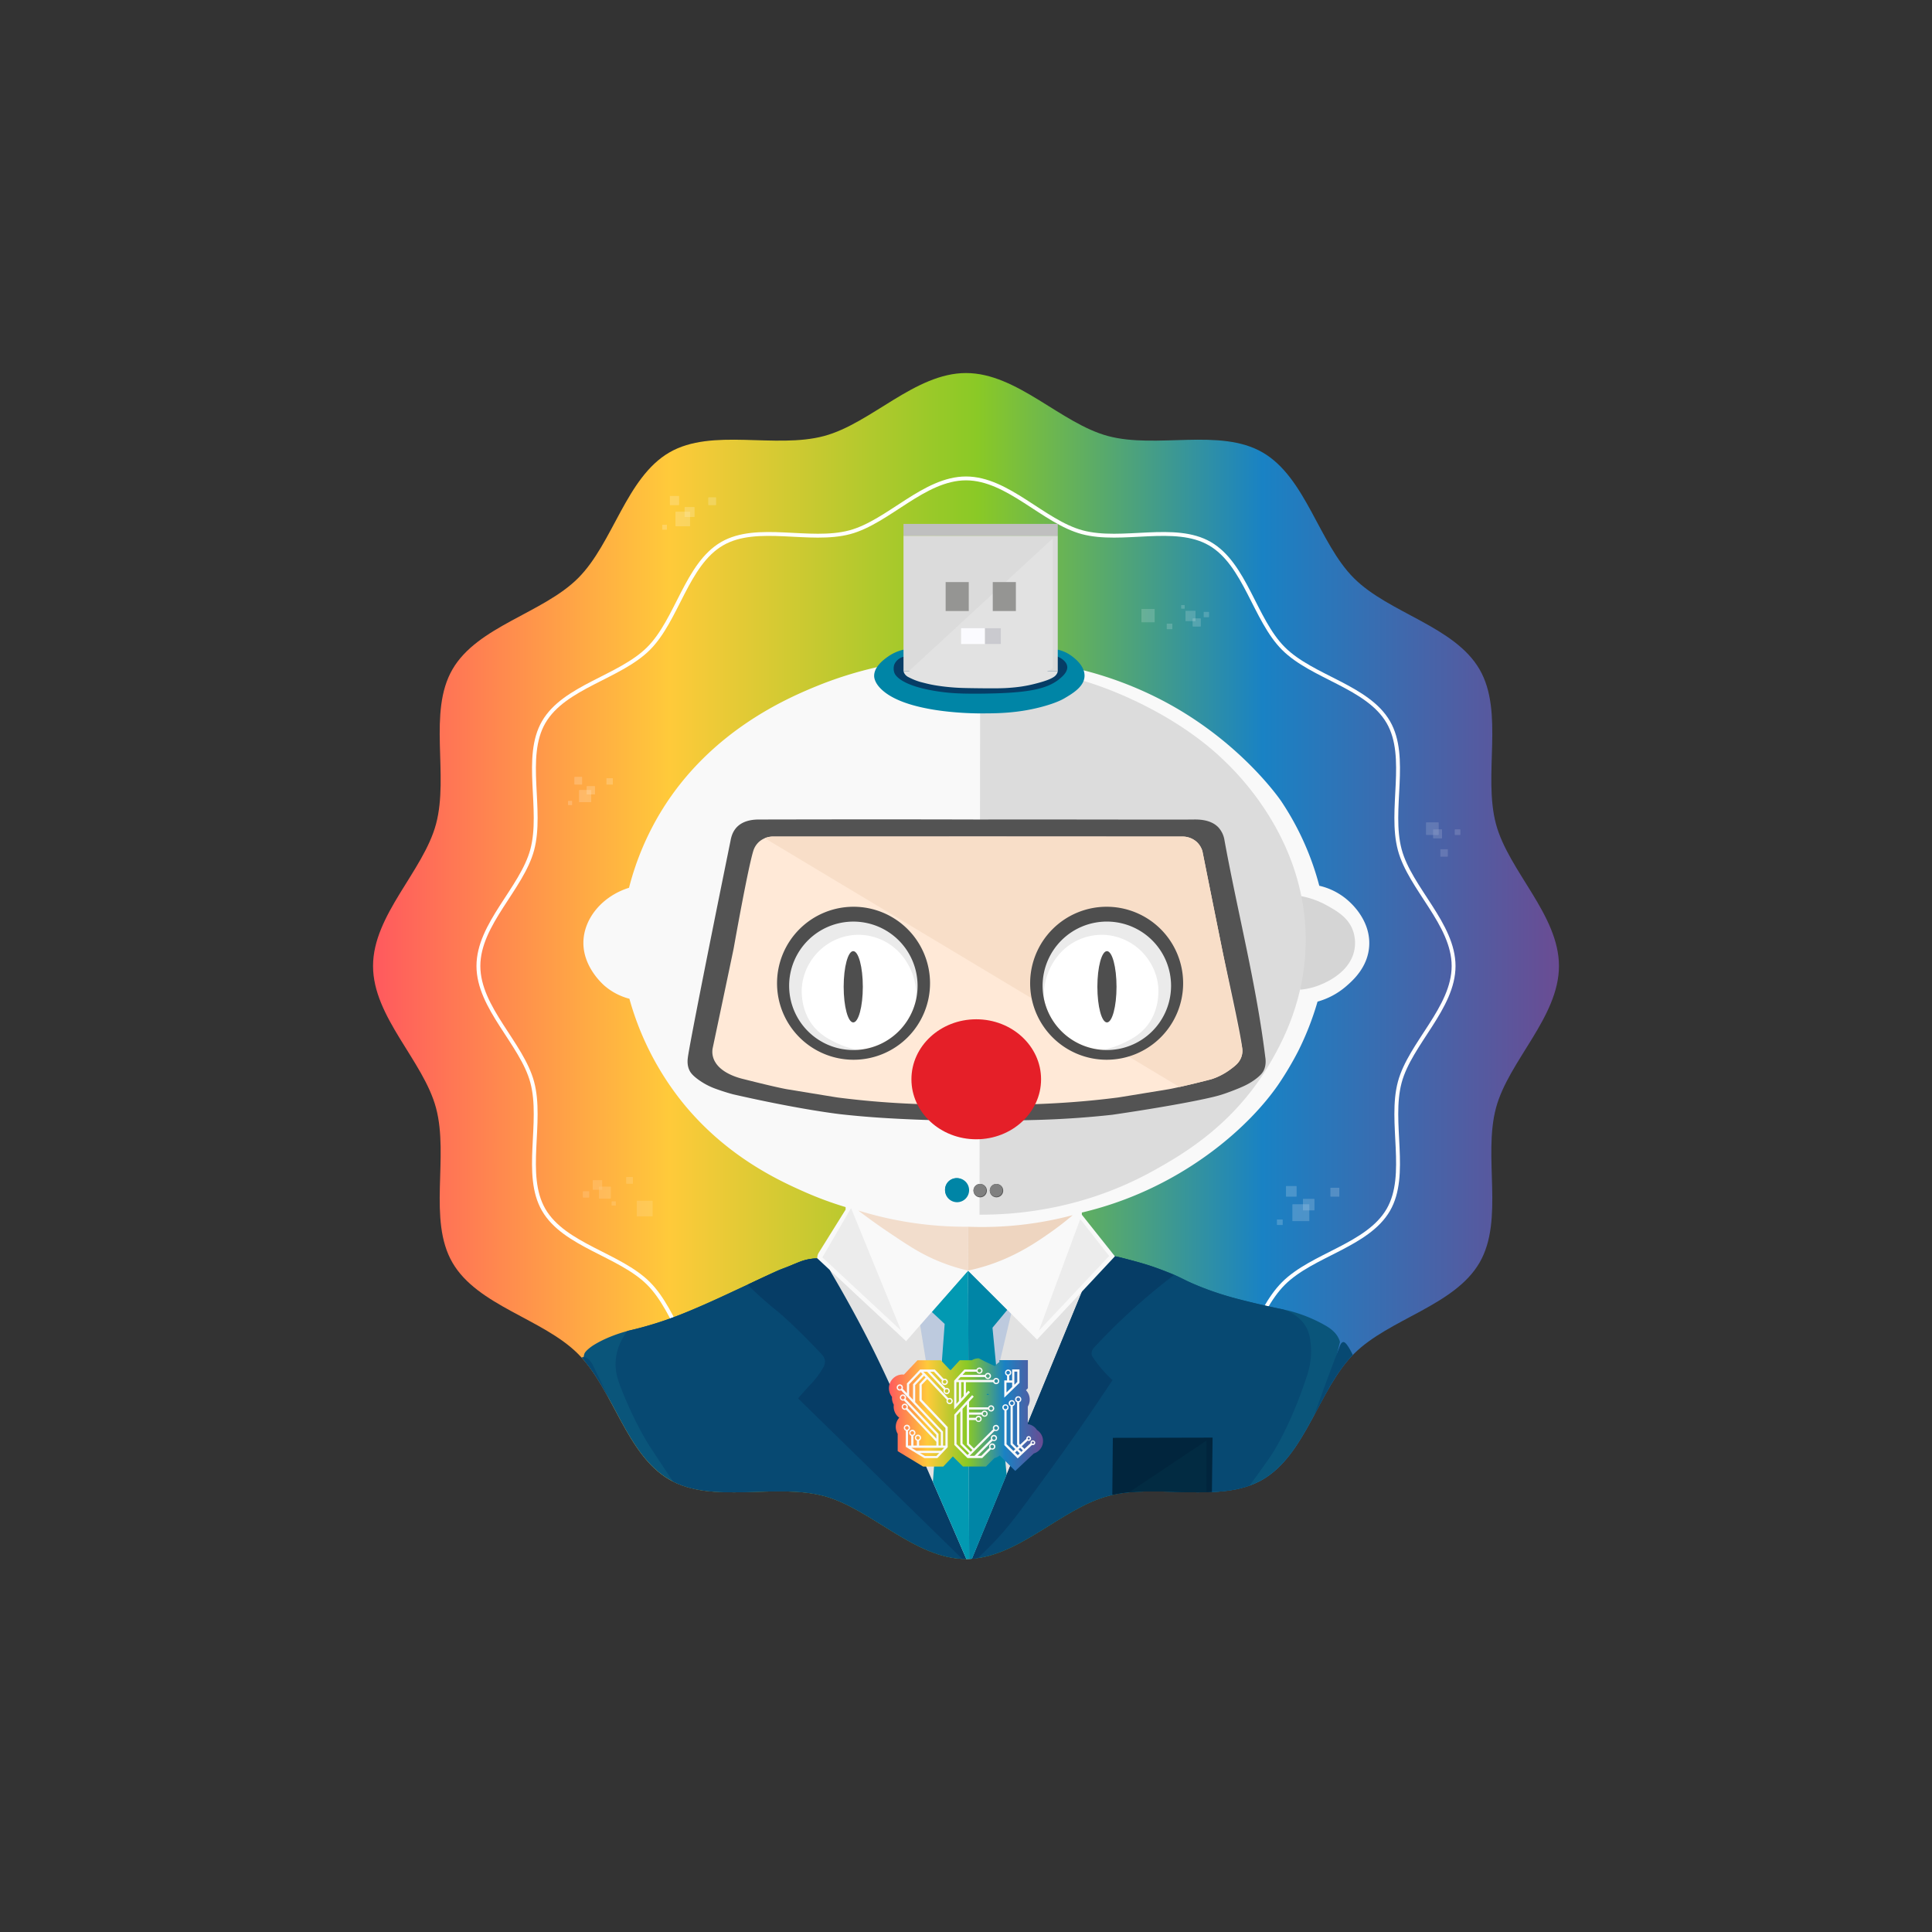 <svg id="Layer_1" data-name="Layer 1" xmlns="http://www.w3.org/2000/svg" xmlns:xlink="http://www.w3.org/1999/xlink" viewBox="0 0 2000 2000"><rect x="0" y="0" width="2000" height="2000" fill="#333333" stroke="none"/><defs><style>.cls-1{fill:#fff;}.cls-2,.cls-4{fill:none;}.cls-3{fill:url(#linear-gradient);}.cls-4{stroke:#fff;stroke-miterlimit:10;stroke-width:4px;}.cls-5{opacity:0.17;}.cls-6{clip-path:url(#clip-path);}.cls-7{clip-path:url(#clip-path-2);}.cls-8{clip-path:url(#clip-path-3);}.cls-9{clip-path:url(#clip-path-4);}.cls-10{opacity:0.26;}.cls-11{opacity:0.5;}.cls-12{opacity:0.47;}.cls-13{opacity:0.3;}.cls-14{opacity:0.62;}.cls-15{clip-path:url(#clip-path-5);}.cls-16{clip-path:url(#clip-path-6);}.cls-17{clip-path:url(#clip-path-7);}.cls-18{clip-path:url(#clip-path-8);}.cls-19{clip-path:url(#clip-path-9);}.cls-20{clip-path:url(#clip-path-10);}.cls-21{clip-path:url(#clip-path-11);}.cls-22{clip-path:url(#clip-path-12);}.cls-23{clip-path:url(#clip-path-13);}.cls-24{clip-path:url(#clip-path-14);}.cls-25{opacity:0.64;}.cls-26{clip-path:url(#clip-path-15);}.cls-27{clip-path:url(#clip-path-16);}.cls-28{clip-path:url(#clip-path-17);}.cls-29{clip-path:url(#clip-path-18);}.cls-30{clip-path:url(#clip-path-19);}.cls-31{clip-path:url(#clip-path-20);}.cls-32{fill:#0a557a;}.cls-33{fill:#074972;}.cls-34{fill:#e2e2e2;}.cls-35{fill:#bdcade;}.cls-36{fill:#063d66;}.cls-37{fill:#0299b2;}.cls-38{fill:#0085a6;}.cls-39{fill:#01253d;}.cls-40{fill:#022b42;}.cls-41{fill:#f9f9f9;}.cls-42{fill:#ececec;}.cls-43{fill:#d5d5d5;}.cls-44{fill:#dcdcdc;}.cls-45{fill:#f2ddcc;}.cls-46{fill:#eed5c0;}.cls-47{fill:#535353;}.cls-48{fill:#ffe9d7;}.cls-49{fill:#f8dec8;}.cls-50{fill:#ebebeb;}.cls-51{fill:#4e4e4e;}.cls-52{fill:#f0b888;}.cls-53{fill:#555;}.cls-54{fill:#7f7f7f;}.cls-55{fill:#dbdbdb;}.cls-56{fill:#959593;}.cls-57{fill:#fbfbff;}.cls-58{fill:#cacacf;}.cls-59{fill:#bfbfbf;}.cls-60{fill:#e51f28;}.cls-61{fill:url(#linear-gradient-2);}</style><linearGradient id="linear-gradient" x1="386.17" y1="1000" x2="1613.83" y2="1000" gradientUnits="userSpaceOnUse"><stop offset="0" stop-color="#ff595e"/><stop offset="0.11" stop-color="#ff8a4e"/><stop offset="0.25" stop-color="#ffca3a"/><stop offset="0.47" stop-color="#9ac929"/><stop offset="0.51" stop-color="#8ac926"/><stop offset="0.75" stop-color="#1982c4"/><stop offset="1" stop-color="#6a4c93"/></linearGradient><clipPath id="clip-path"><rect id="SVGID" class="cls-1" x="1181.66" y="630.52" width="13.58" height="13.58"/></clipPath><clipPath id="clip-path-2"><rect id="SVGID-2" data-name="SVGID" class="cls-1" x="1207.89" y="645.61" width="5.67" height="5.67"/></clipPath><clipPath id="clip-path-3"><rect id="SVGID-3" data-name="SVGID" class="cls-1" x="1234.79" y="640.33" width="8.11" height="8.11"/></clipPath><clipPath id="clip-path-4"><rect id="SVGID-4" data-name="SVGID" class="cls-1" x="1222.9" y="626.47" width="3.47" height="3.47"/></clipPath><clipPath id="clip-path-5"><rect id="SVGID-5" data-name="SVGID" class="cls-1" x="1338.06" y="1246.82" width="17.24" height="17.24"/></clipPath><clipPath id="clip-path-6"><rect id="SVGID-6" data-name="SVGID" class="cls-1" x="1348.91" y="1241.23" width="11.68" height="11.68"/></clipPath><clipPath id="clip-path-7"><rect id="SVGID-7" data-name="SVGID" class="cls-1" x="1331.29" y="1227.87" width="10.76" height="10.77"/></clipPath><clipPath id="clip-path-8"><rect id="SVGID-8" data-name="SVGID" class="cls-1" x="1322.07" y="1262.48" width="5.57" height="5.57"/></clipPath><clipPath id="clip-path-9"><rect id="SVGID-9" data-name="SVGID" class="cls-1" x="1377.38" y="1229.58" width="9.05" height="9.05"/></clipPath><clipPath id="clip-path-10"><rect id="SVGID-10" data-name="SVGID" class="cls-1" x="599.63" y="817.98" width="12.39" height="12.39"/></clipPath><clipPath id="clip-path-11"><rect id="SVGID-11" data-name="SVGID" class="cls-1" x="607.43" y="813.97" width="8.39" height="8.4"/></clipPath><clipPath id="clip-path-12"><rect id="SVGID-12" data-name="SVGID" class="cls-1" x="594.77" y="804.36" width="7.74" height="7.74"/></clipPath><clipPath id="clip-path-13"><rect id="SVGID-13" data-name="SVGID" class="cls-1" x="588.13" y="829.24" width="4.01" height="4.01"/></clipPath><clipPath id="clip-path-14"><rect id="SVGID-14" data-name="SVGID" class="cls-1" x="627.89" y="805.6" width="6.5" height="6.51"/></clipPath><clipPath id="clip-path-15"><rect id="SVGID-15" data-name="SVGID" class="cls-1" x="699.38" y="529.85" width="14.88" height="14.88"/></clipPath><clipPath id="clip-path-16"><rect id="SVGID-16" data-name="SVGID" class="cls-1" x="708.75" y="525.03" width="10.08" height="10.08"/></clipPath><clipPath id="clip-path-17"><rect id="SVGID-17" data-name="SVGID" class="cls-1" x="693.54" y="513.49" width="9.29" height="9.3"/></clipPath><clipPath id="clip-path-18"><rect id="SVGID-18" data-name="SVGID" class="cls-1" x="685.58" y="543.37" width="4.81" height="4.81"/></clipPath><clipPath id="clip-path-19"><rect id="SVGID-19" data-name="SVGID" class="cls-1" x="733.33" y="514.97" width="7.81" height="7.81"/></clipPath><clipPath id="clip-path-20"><path class="cls-2" d="M1613.83,1000c0,52.9-52.17,98.23-65.21,147-13.5,50.48,8.62,115.75-16.95,160-25.94,44.83-93.77,58.16-130.15,94.55s-49.72,104.21-94.55,130.15c-44.2,25.57-109.47,3.45-160,16.95-48.79,13-94.12,65.21-147,65.21s-98.23-52.17-147-65.21c-50.48-13.5-115.75,8.62-160-16.95-44.83-25.94-58.16-93.77-94.55-130.15S494.27,1351.8,468.33,1307c-25.57-44.2-3.45-109.47-16.95-160-13-48.79-65.21-94.12-65.21-147s52.17-98.23,65.21-147c13.5-50.48-8.62-115.75,16.95-160,25.94-44.83,93.77-58.16,130.15-94.55S648.2,494.27,693,468.33c44.2-25.57,109.47-3.45,160-16.95,48.79-13,94.12-65.21,147-65.21s98.23,52.17,147,65.21c50.48,13.5,115.75-8.62,160,16.95,44.83,25.94,58.16,93.77,94.55,130.15S1505.73,648.2,1531.67,693c25.57,44.2,3.45,109.47,16.95,160C1561.66,901.77,1613.83,947.1,1613.83,1000Z"/></clipPath><linearGradient id="linear-gradient-2" x1="920.27" y1="1464.43" x2="1079.73" y2="1464.43" xlink:href="#linear-gradient"/></defs><title>class clown</title><path class="cls-3" d="M1613.83,1000c0,52.9-52.17,98.23-65.21,147-13.5,50.48,8.62,115.75-16.95,160-25.94,44.83-93.77,58.16-130.15,94.55s-49.72,104.21-94.55,130.15c-44.2,25.57-109.47,3.45-160,16.95-48.79,13-94.12,65.21-147,65.21s-98.23-52.17-147-65.21c-50.48-13.5-115.75,8.62-160-16.95-44.83-25.94-58.16-93.77-94.55-130.15S494.27,1351.8,468.33,1307c-25.57-44.2-3.45-109.47-16.95-160-13-48.79-65.21-94.12-65.21-147s52.17-98.23,65.21-147c13.5-50.48-8.62-115.75,16.95-160,25.94-44.83,93.77-58.16,130.15-94.55S648.2,494.27,693,468.33c44.2-25.57,109.47-3.45,160-16.95,48.79-13,94.12-65.21,147-65.21s98.23,52.17,147,65.21c50.48,13.5,115.75-8.62,160,16.95,44.83,25.94,58.16,93.77,94.55,130.15S1505.73,648.2,1531.67,693c25.57,44.2,3.45,109.47,16.95,160C1561.66,901.77,1613.83,947.1,1613.83,1000Z"/><path class="cls-4" d="M1504.75,1000c0,43.4-45,80.31-55.72,120.33-11.07,41.42,9.14,95.83-11.84,132.09-21.28,36.79-78.71,46.36-108.56,76.21s-39.42,87.28-76.21,108.56c-36.26,21-90.67.77-132.09,11.84-40,10.7-76.93,55.72-120.33,55.72s-80.31-45-120.33-55.72c-41.42-11.07-95.83,9.14-132.09-11.84-36.79-21.28-46.36-78.71-76.21-108.56s-87.28-39.42-108.56-76.21c-21-36.26-.77-90.67-11.84-132.09-10.7-40-55.72-76.93-55.72-120.33s45-80.31,55.72-120.33c11.07-41.42-9.14-95.83,11.84-132.09,21.28-36.79,78.71-46.36,108.56-76.21s39.42-87.28,76.21-108.56c36.26-21,90.67-.77,132.09-11.84,40-10.7,76.93-55.72,120.33-55.72s80.31,45,120.33,55.72c41.42,11.07,95.83-9.14,132.09,11.84,36.79,21.28,46.36,78.71,76.21,108.56s87.28,39.42,108.56,76.21c21,36.26.77,90.67,11.84,132.09C1459.73,919.69,1504.75,956.6,1504.75,1000Z"/><g class="cls-5"><rect id="SVGID-20" data-name="SVGID" class="cls-1" x="1181.66" y="630.52" width="13.58" height="13.58"/><g class="cls-6"><rect class="cls-1" x="1181.66" y="630.52" width="13.58" height="13.58"/></g></g><g class="cls-5"><rect id="SVGID-21" data-name="SVGID" class="cls-1" x="1207.89" y="645.61" width="5.67" height="5.67"/><g class="cls-7"><rect class="cls-1" x="1207.89" y="645.61" width="5.67" height="5.67"/></g></g><g class="cls-5"><rect class="cls-1" x="1227.25" y="632.5" width="10.3" height="10.3"/><rect id="SVGID-22" data-name="SVGID" class="cls-1" x="1227.25" y="632.5" width="10.3" height="10.3"/></g><g class="cls-5"><rect id="SVGID-23" data-name="SVGID" class="cls-1" x="1234.79" y="640.33" width="8.11" height="8.11"/><g class="cls-8"><rect class="cls-1" x="1234.79" y="640.33" width="8.11" height="8.11"/></g></g><g class="cls-5"><rect class="cls-1" x="1246.2" y="633.5" width="5.25" height="5.25"/><rect id="SVGID-24" data-name="SVGID" class="cls-1" x="1246.2" y="633.5" width="5.25" height="5.25"/></g><g class="cls-5"><rect id="SVGID-25" data-name="SVGID" class="cls-1" x="1222.9" y="626.47" width="3.47" height="3.47"/><g class="cls-9"><rect class="cls-1" x="1222.9" y="626.47" width="3.47" height="3.47"/></g></g><g class="cls-10"><g class="cls-11"><rect class="cls-1" x="659.37" y="1243.08" width="16.06" height="16.06"/><rect id="SVGID-26" data-name="SVGID" class="cls-1" x="659.37" y="1243.08" width="16.06" height="16.06"/></g><g class="cls-11"><rect class="cls-1" x="648.42" y="1218.52" width="6.71" height="6.71"/><rect id="SVGID-27" data-name="SVGID" class="cls-1" x="648.42" y="1218.52" width="6.71" height="6.71"/></g><g class="cls-11"><rect class="cls-1" x="620.03" y="1228.55" width="12.18" height="12.18"/><rect id="SVGID-28" data-name="SVGID" class="cls-1" x="620.03" y="1228.55" width="12.19" height="12.19"/></g><g class="cls-11"><rect class="cls-1" x="613.7" y="1221.88" width="9.59" height="9.59"/><rect id="SVGID-29" data-name="SVGID" class="cls-1" x="613.7" y="1221.88" width="9.59" height="9.59"/></g><g class="cls-11"><rect class="cls-1" x="603.58" y="1233.34" width="6.21" height="6.21"/><rect id="SVGID-30" data-name="SVGID" class="cls-1" x="603.58" y="1233.34" width="6.21" height="6.21"/></g><g class="cls-11"><rect class="cls-1" x="633.27" y="1243.77" width="4.1" height="4.1"/><rect id="SVGID-31" data-name="SVGID" class="cls-1" x="633.27" y="1243.77" width="4.1" height="4.1"/></g></g><g class="cls-12"><g class="cls-13"><rect class="cls-1" x="1476.38" y="851.43" width="12.79" height="12.79"/><rect id="SVGID-32" data-name="SVGID" class="cls-1" x="1476.38" y="851.43" width="12.79" height="12.79"/></g><g class="cls-13"><rect class="cls-1" x="1483.72" y="858.7" width="9.04" height="9.04"/><rect id="SVGID-33" data-name="SVGID" class="cls-1" x="1483.72" y="858.7" width="9.04" height="9.04"/></g><g class="cls-13"><rect class="cls-1" x="1506.1" y="858.7" width="5.52" height="5.52"/><rect id="SVGID-34" data-name="SVGID" class="cls-1" x="1506.1" y="858.7" width="5.52" height="5.52"/></g><g class="cls-13"><rect class="cls-1" x="1491.13" y="879.15" width="7.52" height="7.52"/><rect id="SVGID-35" data-name="SVGID" class="cls-1" x="1491.13" y="879.15" width="7.52" height="7.52"/></g></g><g class="cls-14"><g class="cls-13"><rect id="SVGID-36" data-name="SVGID" class="cls-1" x="1338.06" y="1246.82" width="17.24" height="17.24"/><g class="cls-15"><rect class="cls-1" x="1338.06" y="1246.82" width="17.23" height="17.23"/></g></g><g class="cls-13"><rect id="SVGID-37" data-name="SVGID" class="cls-1" x="1348.91" y="1241.23" width="11.68" height="11.68"/><g class="cls-16"><rect class="cls-1" x="1348.91" y="1241.24" width="11.68" height="11.68"/></g></g><g class="cls-13"><rect id="SVGID-38" data-name="SVGID" class="cls-1" x="1331.29" y="1227.87" width="10.76" height="10.77"/><g class="cls-17"><rect class="cls-1" x="1331.29" y="1227.87" width="10.77" height="10.77"/></g></g><g class="cls-13"><rect id="SVGID-39" data-name="SVGID" class="cls-1" x="1322.07" y="1262.48" width="5.57" height="5.57"/><g class="cls-18"><rect class="cls-1" x="1322.07" y="1262.48" width="5.57" height="5.57"/></g></g><g class="cls-13"><rect id="SVGID-40" data-name="SVGID" class="cls-1" x="1377.38" y="1229.58" width="9.05" height="9.05"/><g class="cls-19"><rect class="cls-1" x="1377.38" y="1229.58" width="9.05" height="9.05"/></g></g></g><g class="cls-14"><g class="cls-13"><rect id="SVGID-41" data-name="SVGID" class="cls-1" x="599.63" y="817.98" width="12.39" height="12.39"/><g class="cls-20"><rect class="cls-1" x="599.63" y="817.98" width="12.39" height="12.39"/></g></g><g class="cls-13"><rect id="SVGID-42" data-name="SVGID" class="cls-1" x="607.43" y="813.97" width="8.39" height="8.4"/><g class="cls-21"><rect class="cls-1" x="607.43" y="813.97" width="8.39" height="8.39"/></g></g><g class="cls-13"><rect id="SVGID-43" data-name="SVGID" class="cls-1" x="594.77" y="804.36" width="7.74" height="7.74"/><g class="cls-22"><rect class="cls-1" x="594.77" y="804.36" width="7.74" height="7.74"/></g></g><g class="cls-13"><rect id="SVGID-44" data-name="SVGID" class="cls-1" x="588.13" y="829.24" width="4.01" height="4.01"/><g class="cls-23"><rect class="cls-1" x="588.13" y="829.24" width="4.01" height="4.01"/></g></g><g class="cls-13"><rect id="SVGID-45" data-name="SVGID" class="cls-1" x="627.89" y="805.6" width="6.5" height="6.51"/><g class="cls-24"><rect class="cls-1" x="627.89" y="805.6" width="6.5" height="6.5"/></g></g></g><g class="cls-25"><g class="cls-13"><rect id="SVGID-46" data-name="SVGID" class="cls-1" x="699.38" y="529.85" width="14.88" height="14.88"/><g class="cls-26"><rect class="cls-1" x="699.38" y="529.85" width="14.88" height="14.88"/></g></g><g class="cls-13"><rect id="SVGID-47" data-name="SVGID" class="cls-1" x="708.75" y="525.03" width="10.08" height="10.08"/><g class="cls-27"><rect class="cls-1" x="708.75" y="525.03" width="10.08" height="10.08"/></g></g><g class="cls-13"><rect id="SVGID-48" data-name="SVGID" class="cls-1" x="693.54" y="513.49" width="9.29" height="9.3"/><g class="cls-28"><rect class="cls-1" x="693.54" y="513.49" width="9.29" height="9.29"/></g></g><g class="cls-13"><rect id="SVGID-49" data-name="SVGID" class="cls-1" x="685.58" y="543.37" width="4.81" height="4.81"/><g class="cls-29"><rect class="cls-1" x="685.58" y="543.37" width="4.81" height="4.81"/></g></g><g class="cls-13"><rect id="SVGID-50" data-name="SVGID" class="cls-1" x="733.33" y="514.97" width="7.81" height="7.81"/><g class="cls-30"><rect class="cls-1" x="733.32" y="514.98" width="7.81" height="7.81"/></g></g></g><g class="cls-31"><path class="cls-32" d="M604.12,1404.84c.27-1.34.61-2.63.61-2.63.08-.31.15-.56.17-.62.82-2.87,6.24-6.82,7.72-7.88l.55-.39c18.24-11.85,41.35-16.7,41.35-16.7a339.39,339.39,0,0,0,50.88-16.16c15.31-6.26,31.35-13.34,48.51-21.21,10.36-4.75,18.17-8.42,18.17-8.42,15.38-7.22,19.92-9.59,31.54-14.79,7.35-3.3.36,0,23.29-9.27a48.66,48.66,0,0,1,13.52-3.67,45.55,45.55,0,0,1,9.42-.1l.84.09h0c.34,0,117.71-1,300-2.68.89,0,2.08,0,3.47.12a35.61,35.61,0,0,1,5.36,1c35.18,9.43,55.68,18,55.68,18,28,14,43.17,18.61,58.17,23,18.94,5.49,46.34,11.25,59.63,14a152.27,152.27,0,0,1,38.63,15.38c9.28,5.2,13.1,10.45,15,15.66.24.66.4,1.21.51,1.59l-72.27,292.15H703c-57.47-158.66-99.07-275.19-98.83-276.44"/><path class="cls-33" d="M1328.31,1355.5c5.26,1.76,18.43,7,24.71,20.06a39.29,39.29,0,0,1,3.34,11.68c2.85,17.66-1.95,32.65-3.34,36.91-18,55.09-37.89,83.64-37.89,83.64-52.75,75.67-127.13,163.49-135.63,173.49H818.67a1467.71,1467.71,0,0,1-99.68-116c-10.42-13.53-22.31-31.55-46.09-67.57,0,0-16-24.24-30.66-62.37-3-7.84-5.77-16.56-4.78-27.71,1.23-13.83,7.74-24.15,12-29.82,3.15-.72,7.49-1.76,12.62-3.12a395.14,395.14,0,0,0,39.09-12.61c20-7.55,35.28-14.69,52.69-22.88,16.1-7.57,32.28-15,48.37-22.61,7.48-3.53,15.45-6,23-9.23a49.92,49.92,0,0,1,15.11-4.31,45.43,45.43,0,0,1,8.12-.2c8.28.5,116.52-.37,305.65-2.36,3.66.81,8.84,2,15,3.62a314.86,314.86,0,0,1,44.61,14.75c12.48,5.3,12.61,6.53,26.9,12.32,4.4,1.78,11.89,4.7,21.38,7.81,11.33,3.72,19.71,5.75,32.08,8.83,13.83,3.44,25.54,5.93,34.14,7.63"/><path class="cls-34" d="M858.79,1314.38l150.48-5.8L1120.14,1337l-116.83,283.72q-72.25-153.15-144.52-306.29"/><path class="cls-35" d="M952.52,1371.85q8.67,53.48,17.33,107l62.15-56.68q7.39-31.08,14.78-62.17-5.52-13.2-11-26.42l-87.05,13.94,3.84,24.38"/><path class="cls-33" d="M652.53,1681.28c-5.83-11.21-29.4-57.12-45.87-105-9-26.3-16.3-54.17-20.45-70.2a177,177,0,0,1-5.78-47.83,89.49,89.49,0,0,1,3.08-22.37,79.31,79.31,0,0,1,10.88-22.35c5.53-8,8.15-8.65,9.73-8.66,5.15,0,8.76,6.68,9.26,7.65,3,6.1,7.68,15.64,13.26,27.37,10.8,22.7,30.09,64.27,69,159.93,8.28,20.37,19.47,48.16,32.54,81.49Z"/><path class="cls-33" d="M1346,1681.85c6.11-16.94,11.13-30.73,14.48-39.88,18.31-50.13,36-100.5,54.78-150.44a64.14,64.14,0,0,0,4.09-17.57,68.54,68.54,0,0,0-.82-17.17c-.85-5.67-3.52-21.08-14.24-45.72-9.24-21.22-12.55-22-13.9-21.75-1.72.27-2.83,2.48-3.5,4.36-16.35,42.3-32.4,87.08-47.77,134.28-17.39,53.38-32.26,104.81-45,153.89Z"/><path class="cls-36" d="M774,1329.86a343.51,343.51,0,0,0,31.89,28.4s18.85,16,45,44a11.17,11.17,0,0,1,3.1,6.38,11.58,11.58,0,0,1-1.8,7,84.33,84.33,0,0,1-11.07,15.36c-3.62,3.78-8.76,9.33-14.94,16.66l177.12,173.08c-12.62-29.2-30.39-70.18-52-119.56-28.68-65.66-41.61-93.94-60.84-130.23-12.74-24.05-24-43.49-31.72-56.5L846,1302.56c-1.81.09-4,.28-6.34.64a51.45,51.45,0,0,0-6.54,1.34,101.75,101.75,0,0,0-14.88,5.71c-8.66,4.21-5.94,2.12-23.05,9.74-6.29,2.79-13.41,6.08-21.17,9.87"/><path class="cls-36" d="M1154.2,1300.54c.87.19,2.09.46,3.55.8,2.08.48,6.71,1.56,12.83,3.19,4.28,1.13,11.05,2.93,17.68,5a230,230,0,0,1,26.89,10.49c-13.91,10.6-28.58,22.66-43.6,36.34-14.19,12.92-26.9,25.65-38.23,37.84-.29.25-4.16,3.89-3.17,8.33a7.2,7.2,0,0,0,1.53,3,131.74,131.74,0,0,0,20,23.2c-7.12,10.68-17.67,26.4-30.67,45.31,0,0-23.42,34.08-61.61,85.49-9,12.17-20.06,26.85-37.38,44-7.52,7.43-14.11,13.23-18.69,17.11L1120.14,1337l34.06-36.41"/><path class="cls-37" d="M1003.31,1620.67q-.59-152.67-1.15-305.34l-37.55,42.75,13.31,12.46q-6.09,81.76-12.19,163.53,18.79,43.29,37.58,86.6"/><path class="cls-38" d="M1002.16,1315.33l40.62,40.62-15.36,18.5q7.3,76.07,14.63,152.14-19.38,47-38.74,94.08-.59-152.67-1.15-305.34"/><path class="cls-39" d="M1254.46,1555l-23.64,18.21-57.44.23-22-17.73.63-67.25,103.26-.24q-.4,33.39-.82,66.78"/><path class="cls-40" d="M1249,1491.27q-.06,30.33-.13,60.65l-19.69,15.94-51.55.4-19.76-16.09,91.13-60.9"/><path class="cls-41" d="M1002.16,1315.33,938,1388.39l-92-85.83a10.84,10.84,0,0,1,.29-2.68,11,11,0,0,1,1.21-3l27.87-44.69v-2.61a366,366,0,0,1-42.92-15.89c-26.22-11.63-81.14-36.72-126.42-93.08a299.32,299.32,0,0,1-54.48-106.71,64.22,64.22,0,0,1-25.22-13c-2.33-2-22.46-19.55-22.41-44.89.05-24.54,19-48.15,47.24-57a290.75,290.75,0,0,1,33.25-79.08C735.62,756,816.3,722.05,847.93,709.24a399.69,399.69,0,0,1,66.41-20c42.79-9.1,116.05-17.88,209.18,5.12a379.52,379.52,0,0,1,76,28.77c83.89,42.55,126.73,106.18,126.73,106.18a289,289,0,0,1,39.47,87.61,67.88,67.88,0,0,1,30.4,15.83c3.84,3.51,23,21,21.25,46.84-1.49,22.06-17.3,35.74-24,41.53a76.88,76.88,0,0,1-29.46,15.76,301.52,301.52,0,0,1-20.09,51.38,335.58,335.58,0,0,1-20.66,34.7c-29.9,43.21-91.08,97-174.06,124.07-13,4.26-23.64,6.9-29.17,8.2v2.25l34.22,43.06-80.63,86.2-71.41-71.41"/><path class="cls-42" d="M851.3,1301.6l29.72-51q25.89,63.39,51.77,126.78L851.3,1301.6"/><path class="cls-42" d="M1148.24,1300.18l-72.75,77.28L1118.24,1262l30,38.21"/><path class="cls-2" d="M634.13,929.56c-4.11,3-27.94,20.93-27.85,47.23.1,25.21,22.12,42.53,26.62,45.86,53.25,39.46,173.9-9.29,174-45.86.11-27-65.46-61.38-121.33-61.38-19.37,0-37.59,4.14-51.48,14.15"/><path class="cls-43" d="M1347.16,927.71a89.29,89.29,0,0,1,26.71,9.74c10,5.63,21.67,12.17,26.61,25.63a38.84,38.84,0,0,1,1.49,20.7c-4.79,23.47-30.35,33.72-36,36a69.23,69.23,0,0,1-20.15,4.72l1.32-96.77"/><path class="cls-44" d="M1014,1257.42q.32-260.55.61-521.09l107.11-31.54a383.88,383.88,0,0,1,48.56,18.54c14,6.46,58.31,27.28,95.28,62.43,13.8,13.11,86.44,82.16,86.09,187.94-.21,61.86-25.28,106.64-36.15,125.51-37.34,64.83-90.91,95.63-120.91,112.37-72.64,40.54-142.41,46-180.59,45.84"/><path class="cls-45" d="M888.41,1253.08c12.84,9.8,24,17.53,32.23,23.09,20.41,13.69,33.37,22.29,52,29.82a195,195,0,0,0,29.57,9.34l-.23-45.42a374.89,374.89,0,0,1-113.52-16.83"/><path class="cls-46" d="M1001.93,1269.91a365.54,365.54,0,0,0,108.57-12c-9.26,7.89-17.42,13.93-23.45,18.15-14.23,10-36.11,25.06-67.19,34.66-7.37,2.27-13.56,3.72-17.7,4.59Z"/><path class="cls-47" d="M1309.88,1094.89c-9.25-75.73-28.57-149.88-42.28-224.92a25.63,25.63,0,0,0-6.13-13.26c-8-8.65-21.31-8.41-26-8.35-20.87.26-106-.14-223.15,0-118.36-.32-204.8,0-225.89,0-4.25,0-15.85,0-23.46,7.69-5.43,5.51-6.38,12.59-6.87,15-25,122.78-42.7,212.85-44.06,223.87-.31,2.56-.93,8.19,2,13.73.87,1.64,2.57,4.29,8.27,8.54a72.07,72.07,0,0,0,18.54,9.92c9.88,3.59,17.58,5.61,18.32,5.78,70.59,16.12,111.42,20.61,111.42,20.61,31,3.41,54.65,4.49,73.76,5.33,11.53.5,34,1.34,66.63,1.24,47.82-.15,87.79-.27,140.59-6.08,55.54-8.13,96.66-16,110.9-20.16,7.38-2.14,16.65-5.91,18.64-6.72,7.46-3,12.87-5.7,18.53-9.92s7.41-6.9,8.28-8.54c3-5.71,2.24-11.5,2-13.73"/><path class="cls-48" d="M1286,1085.47c-1.82-16.74-17-83.71-21.07-103.91q-10.16-50.25-20.22-100.55a21.24,21.24,0,0,0-6.17-9.71,22,22,0,0,0-15.22-5.26l-192.94-.1H994.07l-192.94.1a22,22,0,0,0-15.22,5.26,21.2,21.2,0,0,0-6.16,9.71c-5.55,18.34-18.41,90.43-20.22,100.55h0c-.09.65-5.15,24.81-21.8,103.67a20.17,20.17,0,0,0,0,7.2,20.67,20.67,0,0,0,2.72,7.11c7.3,12.31,25.65,16.68,29.76,17.66h0c34.35,8.72,44.51,10.38,44.51,10.38,34.18,5.6,51.27,8.4,52.3,8.53,51.12,6.59,92.69,7.36,125.75,7.79,7.08.1,13.6.13,19.45.13s12.38,0,19.45-.13c33.07-.43,74.63-1.2,125.75-7.79,1-.13,18.12-2.93,52.3-8.53,0,0,10.17-1.66,44.52-10.38h0a69.91,69.91,0,0,0,18.82-9.72c5.29-3.86,10.36-7.67,12.28-14.16a19.77,19.77,0,0,0,.63-7.86"/><path class="cls-49" d="M791.74,867.69,1221,1125.25c10.36-2.32,19.09-4.46,25.82-6.17,6-1.54,9.58-2.5,14.13-4.52a69.14,69.14,0,0,0,14.54-8.85c4.62-3.48,6.15-5.37,7.17-6.89a20.77,20.77,0,0,0,3.33-8.51,18.91,18.91,0,0,0,0-4.84q-10.59-51.95-21.07-103.91-10.16-50.25-20.22-100.55a21.4,21.4,0,0,0-1.92-4.46,21,21,0,0,0-4.25-5.25,21.54,21.54,0,0,0-7.81-4.31,22.54,22.54,0,0,0-6.42-1c-5.92,0-182.74,0-424.59,0-.41,0-1,0-1.65.1a22.83,22.83,0,0,0-3.67.68,21.09,21.09,0,0,0-2.61.88"/><path class="cls-1" d="M949.87,1020.51A66.48,66.48,0,1,1,883.39,954a66.48,66.48,0,0,1,66.48,66.48"/><path class="cls-50" d="M888.14,1086.82a86,86,0,0,1-22.66-7.39c-6.29-3.06-15.22-7.43-22.69-16.24-14.44-17-12.94-38.3-12.66-41.56C832,1000,845.31,986.82,849,983.41a59.23,59.23,0,0,1,34.87-15.52,58.4,58.4,0,0,1,30.81,6c18.49,9.21,26,25.27,28.19,30.09a65.2,65.2,0,0,1,5.55,30.43l4.48.63,1.44-28.19q-8.49-17.43-17-34.87L902.5,951.16l-38.22-1.67-24.6,12.18L817.23,990.1q-2.75,14.8-5.5,29.62l6.45,29.38,19.11,26.51,19.11,10,21.26,5,10.48-3.84"/><path class="cls-51" d="M893.19,1021.51c0,20.38-4.44,36.9-9.92,36.9s-9.91-16.52-9.91-36.9,4.44-36.9,9.91-36.9,9.92,16.52,9.92,36.9"/><path class="cls-51" d="M883.59,938.67a79.19,79.19,0,1,0,79.18,79.19,79.2,79.2,0,0,0-79.18-79.19m-.2,148.32a66.48,66.48,0,1,1,66.48-66.48A66.47,66.47,0,0,1,883.39,1087"/><path class="cls-1" d="M1079.3,1020.51A66.49,66.49,0,1,0,1145.78,954a66.48,66.48,0,0,0-66.48,66.48"/><path class="cls-50" d="M1141,1086.82a85.9,85.9,0,0,0,22.66-7.39c6.29-3.06,15.22-7.43,22.7-16.24,14.44-17,12.93-38.3,12.65-41.56-1.85-21.61-15.17-34.81-18.87-38.22a59.23,59.23,0,0,0-34.87-15.52,58.4,58.4,0,0,0-30.81,6c-18.48,9.21-26,25.27-28.19,30.09a65,65,0,0,0-5.54,30.43l-4.49.63q-.72-14.1-1.43-28.19l17-34.87,34.87-20.79,38.22-1.67,24.6,12.18,22.45,28.43q2.74,14.8,5.5,29.62L1211,1049.1l-19.11,26.51-19.11,10-21.26,5-10.48-3.84"/><path class="cls-51" d="M1136,1021.51c0,20.38,4.43,36.9,9.91,36.9s9.91-16.52,9.91-36.9-4.44-36.9-9.91-36.9-9.91,16.52-9.91,36.9"/><path class="cls-51" d="M1066.4,1017.86a79.19,79.19,0,1,0,79.18-79.19,79.19,79.19,0,0,0-79.18,79.19m12.9,2.65a66.49,66.49,0,1,1,66.48,66.48,66.49,66.49,0,0,1-66.48-66.48"/><path class="cls-52" d="M1000.84,1113.21a6.77,6.77,0,1,1-6.77-6.77,6.77,6.77,0,0,1,6.77,6.77"/><path class="cls-52" d="M1034.74,1113.21a6.77,6.77,0,1,1-6.77-6.77,6.77,6.77,0,0,1,6.77,6.77"/><path class="cls-38" d="M1003.21,1232.06a12.45,12.45,0,1,1-12.45-12.44,12.44,12.44,0,0,1,12.45,12.44"/><path class="cls-38" d="M1001.93,1231.43a11.81,11.81,0,1,1-11.8-11.81,11.8,11.8,0,0,1,11.8,11.81"/><path class="cls-53" d="M1021.6,1232.54a6.92,6.92,0,1,1-6.92-6.92,6.92,6.92,0,0,1,6.92,6.92"/><path class="cls-54" d="M1020.9,1232.19a6.57,6.57,0,1,1-6.57-6.57,6.57,6.57,0,0,1,6.57,6.57"/><path class="cls-53" d="M1038.5,1232.54a6.92,6.92,0,1,1-6.92-6.92,6.92,6.92,0,0,1,6.92,6.92"/><path class="cls-54" d="M1037.79,1232.19a6.57,6.57,0,1,1-6.57-6.57,6.57,6.57,0,0,1,6.57,6.57"/><path class="cls-38" d="M935.34,672.56a44.81,44.81,0,0,0-16.1,7.16c-3.84,2.72-14.4,10.23-14.32,20,0,1.35.27,7.66,9,15.21,25.24,22,86,23.37,97.8,23.56,3.12,0,5.38,0,6.16,0,15.08,0,36.89-.26,61.94-7.15,14.11-3.88,20.25-7.41,22-8.41,8.69-5.14,20.33-12,20.87-22.77.67-13.26-16-22.93-17.41-23.73a36.78,36.78,0,0,0-10.32-3.88Z"/><path class="cls-36" d="M934.79,680a14.69,14.69,0,0,0-4.38,2.19,13.12,13.12,0,0,0-4.79,6.18,13.77,13.77,0,0,0,.09,7.68c1.46,4.92,10.78,14.38,44.7,19.62,12.44,1.92,23.76,2.61,45.28,2.39,45.12-.46,67.3-3.92,81-15.16,3.09-2.54,8.84-7.39,8.07-13.13-.82-6.21-8.74-9.59-10.17-10.17l-159.78.4"/><rect class="cls-55" x="935.3" y="554.56" width="159.69" height="140.1"/><path class="cls-34" d="M935.3,694.67a9,9,0,0,0,1,2.59,10.25,10.25,0,0,0,4.47,3.87,65.44,65.44,0,0,0,11.78,4.77c6.61,1.7,9.91,2.55,15.06,3.43,7.27,1.24,13.8,1.93,20.13,2.39,6.83.5,13,.59,25.19.74,20,.26,26.21-.05,30-.29,7.35-.48,12-1.09,15.51-1.64,2.19-.35,4.15-.71,6-1.08,2.47-.5,5.38-1.16,9.84-2.35,5-1.35,12.13-3.42,16.41-6.2a9.74,9.74,0,0,0,3.52-3.71,8.82,8.82,0,0,0,.83-2.52Z"/><path class="cls-34" d="M1089.92,691.59V557.28l-149,137.39a154.6,154.6,0,0,0,16.76,5.68c15.51,4.28,27.69,5,40.47,5.67,16.18.86,27.9.05,40-.77,24.26-1.66,33.19-4.41,40.21-7.48a83.48,83.48,0,0,0,11.6-6.18"/><rect class="cls-56" x="978.92" y="602.56" width="23.93" height="29.97"/><rect class="cls-56" x="1027.71" y="602.56" width="23.93" height="29.97"/><rect class="cls-57" x="994.89" y="650.3" width="24.8" height="16.35"/><rect class="cls-58" x="1019.69" y="650.3" width="16.35" height="16.35"/><rect class="cls-59" x="935.3" y="542.36" width="159.69" height="12.2"/></g><ellipse class="cls-60" cx="1010.61" cy="1117.27" rx="67.1" ry="62.11"/><path class="cls-61" d="M1073.5,1480.35a13.45,13.45,0,0,0-9.53-6.1v-18.14a14.12,14.12,0,0,0-1.9-17l2-2V1408h-29.54v2.07a14.58,14.58,0,0,0-4.48,4.12,244,244,0,0,1-16.78-8.06,14.15,14.15,0,0,0-7.24,2H993.57l-9.35,10.18c-.34-.14-.69-.28-1-.39l-9.22-9.77H949.79l-14,14.78c-.44,0-.88-.06-1.33-.06a14.22,14.22,0,0,0-11.1,23.11c0,.37,0,.73,0,1.1a14.14,14.14,0,0,0,1.91,7.08,14.86,14.86,0,0,0-.14,2,14.23,14.23,0,0,0,4.69,10.53,13.34,13.34,0,0,0,1.09.9,14.15,14.15,0,0,0-1.63,16.69v17.92l26.37,16h20.81l9.94-10.51,10.47,10.46h23.83l8.7-8.7a14.25,14.25,0,0,0,5.48-2.75l16.1,16,19.22-18.06a13.51,13.51,0,0,0,3.31-24.29Zm-51.77-36.41-.33-.29.84-.74h.43a13.49,13.49,0,0,0,1.42.72A14.25,14.25,0,0,0,1021.73,1443.94Z"/><path class="cls-41" d="M983,1447.12a3.24,3.24,0,0,0-1.29.27L955.91,1420h3.84l17.38,18.42a3.25,3.25,0,1,0,1.75-1.49l-16-16.93h3.85l8.41,8.91a3.26,3.26,0,1,0,1.75-1.48l-9.17-9.72H952.51q-6.82,7.21-13.64,14.44v10.16l-4.43-4.69a3.08,3.08,0,0,0,.28-1.29,3.23,3.23,0,1,0-3.23,3.22,3.28,3.28,0,0,0,1.34-.29l41.13,43.6v13.57h-2.42v-12l-34-36.08a3.22,3.22,0,1,0-6-1.62,3.23,3.23,0,0,0,3.23,3.23,3.32,3.32,0,0,0,1-.16l33.52,35.54v3.91l-29.79-31.58a3.14,3.14,0,0,0,.34-1.43,3.21,3.21,0,1,0-2,3l31.47,33.36v3.8H951.45v-5a3.22,3.22,0,1,0-2.3,0v5h-3.57v-10.07a3.23,3.23,0,1,0-2.29,0v10.07H940v-15.29a3.23,3.23,0,1,0-2.3,0v16.71l19.19,11.62h13.48l10.68-11.3v-20.83l-26.88-28.49v-15.26l5.72-6L980.09,1449a3.17,3.17,0,0,0-.3,1.34,3.23,3.23,0,1,0,3.23-3.22Zm-3.06-9a1.87,1.87,0,1,1-1.86,1.87A1.87,1.87,0,0,1,980,1438.12Zm-2-9.5a1.86,1.86,0,1,1-1.87,1.86A1.86,1.86,0,0,1,978,1428.62Zm-46.5,9.59a1.87,1.87,0,1,1,1.87-1.86A1.86,1.86,0,0,1,931.49,1438.21Zm3.23,10.45a1.87,1.87,0,1,1,1.86-1.87A1.87,1.87,0,0,1,934.72,1448.66Zm1.85,9.5a1.86,1.86,0,1,1,1.86-1.86A1.87,1.87,0,0,1,936.57,1458.16Zm.4,20a1.86,1.86,0,1,1,1.86,1.86A1.86,1.86,0,0,1,937,1478.15Zm8.21-29.13-4-4.26v-11.68l12-12.67,1.94,2.06-9.89,10.47Zm3.25,39.38a1.86,1.86,0,1,1,1.86,1.87A1.86,1.86,0,0,1,948.43,1488.4Zm-5.86-5a1.87,1.87,0,1,1,1.86,1.87A1.86,1.86,0,0,1,942.57,1483.37Zm26.8,23.82H957.51l-5.11-3.08h19.89Zm5.08-5.38H948.62l-5.07-3.06h33.8Zm-22.59-69.11v17.08l26.88,28.49v18.18h-2.48V1482l-28.78-30.51v-17.61l9.17-9.71,1.64,1.75ZM983,1452.21a1.87,1.87,0,1,1,1.86-1.87A1.87,1.87,0,0,1,983,1452.21Z"/><path class="cls-41" d="M1031,1475.09a3.21,3.21,0,0,0-2.94,4.54l-19.84,19.84-5.07-5.07V1470H1010a3.22,3.22,0,1,0,0-2.3h-6.82v-3.21h13a3.22,3.22,0,1,0,.06-2.29h-13.11v-3.06H1023a3.22,3.22,0,1,0,0-2.3h-19.81v-5.76l4.83-5.27-1.68-1.55-18.44,20.1v31.39l12,12h0l1.62,1.62h15.27l9-9a3.24,3.24,0,1,0-1.6-1.64l-8.31,8.31H1012l15.53-15.53a3.22,3.22,0,1,0-1.83-2.9,3.19,3.19,0,0,0,.25,1.24l-17.19,17.19h-4.93l1-1.05,1.62-1.62,23.22-23.22a3.22,3.22,0,1,0,1.32-6.16Zm-18-8a1.86,1.86,0,1,1-1.87,1.86A1.86,1.86,0,0,1,1013,1467.09Zm6.28-5.5a1.87,1.87,0,1,1-1.86,1.87A1.87,1.87,0,0,1,1019.28,1461.59Zm6.73-5.43a1.86,1.86,0,1,1-1.87,1.86A1.86,1.86,0,0,1,1026,1456.16Zm1.11,39.53a1.86,1.86,0,1,1-1.86,1.86A1.87,1.87,0,0,1,1027.12,1495.69Zm1.8-8.85a1.87,1.87,0,1,1-1.86,1.87A1.87,1.87,0,0,1,1028.92,1486.84Zm-27.38,19.35-11.35-11.36v-29.55l3.95-4.3v34.37h0l9.12,9.12Zm3.34-3.34-8.45-8.45v-35.92l4.47-4.87v41.74l5.74,5.74Zm26.16-22.67a1.87,1.87,0,1,1,1.86-1.87A1.87,1.87,0,0,1,1031,1480.18Z"/><path class="cls-41" d="M1031.25,1426.42a3.23,3.23,0,0,0-3,2.08H991.6l2.7-2.94h25.33a3.23,3.23,0,1,0,0-2.29H996.4l3-3.27h11.47a3.23,3.23,0,1,0,0-2.3h-12.5l-10.63,11.58q0,13.61,0,27.19v2.63c.56-.61,1.13-1.22,1.69-1.84l10.41-11.35h0v0l4.3-4.69-1.69-1.55-2.54,2.77v-11.64h28.25a3.23,3.23,0,1,0,3-4.37Zm-8.61-3.87a1.87,1.87,0,1,1-1.86,1.86A1.87,1.87,0,0,1,1022.64,1422.55Zm-8.75-5.54a1.87,1.87,0,1,1-1.86,1.87A1.87,1.87,0,0,1,1013.89,1417Zm-21.23,33.41-2.61,2.84v-22.47h2.61Zm5-5.42-2.68,2.92v-17.13h2.68Zm33.62-13.49a1.87,1.87,0,1,1,1.87-1.87A1.87,1.87,0,0,1,1031.25,1431.51Z"/><path class="cls-41" d="M1069.27,1491a2.46,2.46,0,0,0-2.46,2.46,2.1,2.1,0,0,0,0,.51l-6.32,5.94-2.79-2.78,6.14-5.76a2.55,2.55,0,0,0,1.07.25,2.47,2.47,0,1,0-2.46-2.47,2,2,0,0,0,0,.35l-6.4,6-.88-.88v-43a3.23,3.23,0,1,0-2.29,0v43.82l1.5,1.6-1.64,1.54-4.32-4.3v-38.62a3.22,3.22,0,1,0-2.29-.1v39.68l4.94,4.92-2,1.85L1042,1495v-35a3.23,3.23,0,1,0-2.29,0v36l13.79,13.73,14.79-13.89a2.46,2.46,0,1,0,.94-4.74Zm-4.31-3a1.1,1.1,0,1,1-1.1,1.1A1.1,1.1,0,0,1,1065,1488.09Zm-19.33-35.41a1.87,1.87,0,1,1,1.86,1.86A1.86,1.86,0,0,1,1045.63,1452.68Zm-6.6,4.3a1.87,1.87,0,1,1,1.87,1.86A1.87,1.87,0,0,1,1039,1457Zm15.07-6.43a1.86,1.86,0,1,1,1.86-1.86A1.86,1.86,0,0,1,1054.1,1450.55Zm-.51,55.93-2.79-2.77,2-1.86,2.79,2.78Zm3.64-3.42-2.79-2.78,1.64-1.54,2.79,2.78Zm12-8.46a1.1,1.1,0,1,1,1.1-1.1A1.1,1.1,0,0,1,1069.27,1494.6Z"/><path class="cls-41" d="M1039.62,1446.85l1.67-1.62,14.08-13.7V1417.6h-7.6V1429h-3v-5a3.23,3.23,0,1,0-2.29,0v5h-2.86v2.29h0Zm10.45-26.95h3v10.66l-3,2.93Zm-8.36,1.09a1.87,1.87,0,1,1,1.87,1.86A1.87,1.87,0,0,1,1041.71,1421Zm.2,10.31h5.86v4.42l-5.86,5.7Z"/></svg>